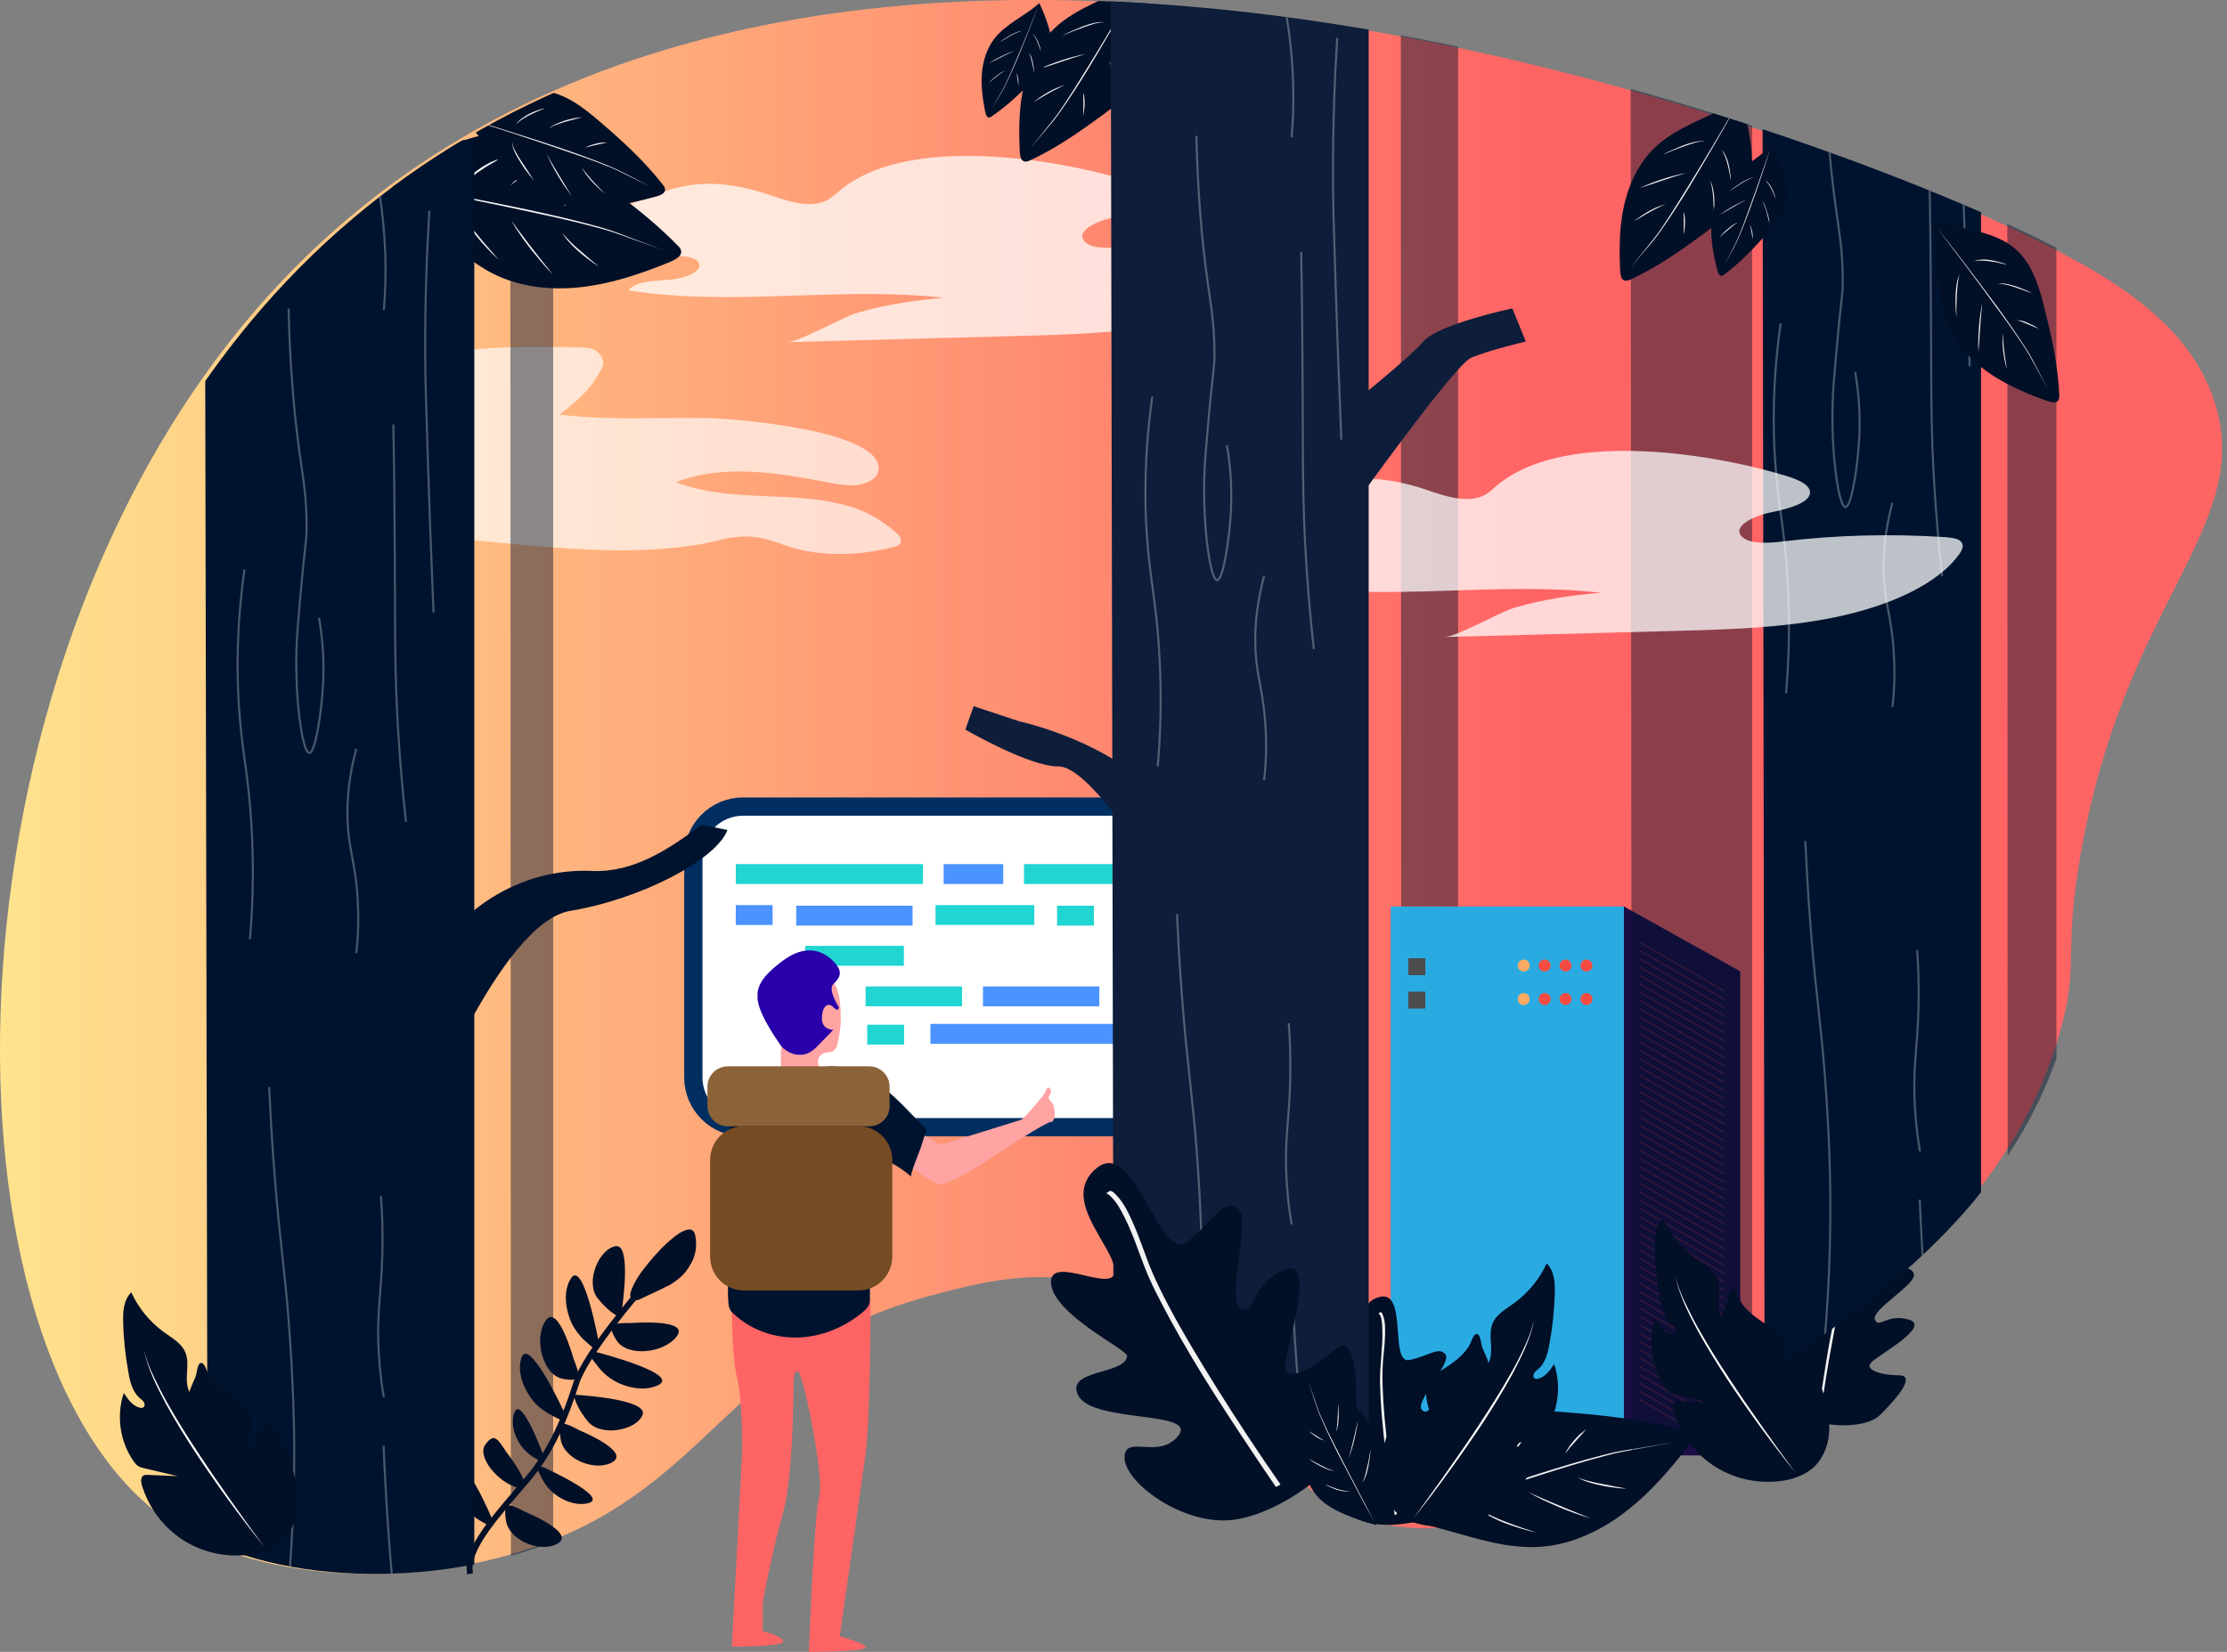 <?xml version="1.0" encoding="utf-8"?>
<!-- Generator: Adobe Illustrator 21.0.2, SVG Export Plug-In . SVG Version: 6.00 Build 0)  -->
<svg version="1.1" id="Layer_1" xmlns="http://www.w3.org/2000/svg" xmlns:xlink="http://www.w3.org/1999/xlink" x="0px" y="0px"
	 viewBox="0 0 1075.7 798.1" style="enable-background:new 0 0 1075.7 798.1;" xml:space="preserve">
<rect x="0" y="0" width="1075.7" height="798.1" fill="#808080" stroke="none"/>
<style type="text/css">
	.st0{fill:#010F27;}
	.st1{fill:#F2F2F2;}
	.st2{fill:url(#SVGID_1_);}
	.st3{fill:#FFFFFF;stroke:#002E61;stroke-width:8.825;stroke-miterlimit:10;}
	.st4{fill:#20D5D2;}
	.st5{opacity:0.75;fill:#0F6FFF;enable-background:new    ;}
	.st6{fill:#1B0D44;}
	.st7{fill:#29ABE2;}
	.st8{fill:#4D4D4D;}
	.st9{fill:#F54C43;}
	.st10{fill:#FFAA64;}
	.st11{opacity:0.27;}
	.st12{fill:none;stroke:#F54C43;stroke-width:0.784;stroke-linecap:round;stroke-miterlimit:10;}
	.st13{fill:none;stroke:#010F27;stroke-width:2.829;stroke-miterlimit:10;}
	.st14{clip-path:url(#SVGID_3_);}
	.st15{fill:#00132E;}
	.st16{opacity:0.29;}
	.st17{fill:none;stroke:#FFFFFF;stroke-miterlimit:10;}
	.st18{opacity:0.66;}
	.st19{fill:#FFFFFF;}
	.st20{opacity:0.45;fill:#00132E;}
	.st21{opacity:0.74;fill:#FFFFFF;}
	.st22{fill:#0D1D3A;}
	.st23{clip-path:url(#SVGID_5_);}
	.st24{clip-path:url(#SVGID_7_);fill:#FF6464;}
	.st25{clip-path:url(#SVGID_9_);}
	.st26{clip-path:url(#SVGID_11_);fill:#FFA3A3;}
	.st27{clip-path:url(#SVGID_13_);}
	.st28{clip-path:url(#SVGID_15_);fill:#00132E;}
	.st29{clip-path:url(#SVGID_17_);}
	.st30{clip-path:url(#SVGID_19_);enable-background:new    ;}
	.st31{clip-path:url(#SVGID_21_);}
	.st32{clip-path:url(#SVGID_23_);}
	.st33{clip-path:url(#SVGID_25_);fill:#2900AA;}
	.st34{fill:#8C6239;}
	.st35{fill:#754C24;}
</style>
<g>
	<g>
		<path class="st0" d="M902.2,579.5c-14-0.9-11.5,19.8-16.2,25.3c-4.7,5.5-10.6-16.7-16-9.6c-5.5,7.1,3.4,28.9,2.1,30.2
			c-3.9,3.9-16-9.6-18.1-0.9c-2.1,8.7,22.5,26.3,13.5,27.8c-9,1.5-11.2-11.2-15.9-5.6c-4.7,5.5-0.5,27,12.2,35
			c12.7,8,36.6,9.7,44.5,1.8c7.9-7.9,17.3-18.9,9.1-19c-8.2,0-17.4-2.5-13.4-6.4c3.5-3.5,28.9-17.3,18.1-20.5
			c-10.8-3.2-14.6,4.7-16.5-0.1c-1.8-4.8,20.7-17.3,18.8-22.1c-1.8-4.8-7.5-1.6-17.4-2.5S916.3,580.4,902.2,579.5z"/>
		<g>
			<path class="st1" d="M879.6,682.1c1.5-11.3,3.3-22.5,5.4-33.7c1.6-8.8,3.4-17.5,5.6-26.1c0.9-3.5,1.9-7.1,3.1-10.5
				c1.6-4.4,3.6-8.6,5.1-13c1.1-3.1,2.3-6.6,2.2-10c0-0.6,0-1.8-0.5-2.2c-0.2-0.1-1.2,0.9-1.3,0.7c1.8,1.5-0.2,7.2-0.6,8.8
				c-2.3,8.3-6.3,16-8.6,24.3c-4.5,16.2-7.3,33-9.8,49.6c-0.7,4.3-1.3,8.5-1.9,12.8C878.4,682.5,879.6,682.4,879.6,682.1
				L879.6,682.1z"/>
		</g>
	</g>
	<linearGradient id="SVGID_1_" gradientUnits="userSpaceOnUse" x1="0" y1="380.246" x2="1073.322" y2="380.246">
		<stop  offset="0" style="stop-color:#FFE38D"/>
		<stop  offset="0.689" style="stop-color:#FF6464"/>
	</linearGradient>
	<path class="st2" d="M118.5,155.7C365.8-142.1,894.3,70,989,118.7c27.8,14.3,71.1,37.4,82,80c14.8,57.8-44.9,93.2-66,214
		c-8.5,48.4-0.5,52.4-10,86c-22.5,80-86.9,125.4-130,156c-62.1,44.1-148.5,105.4-214,76c-52.9-23.7-48.2-86.7-112-108
		c-35-11.7-66.8-2.9-92,4c-87.7,24.2-101.5,82.2-172,114c-60.6,27.4-142,25.9-188-2C-32.3,666.3-35.5,341.2,118.5,155.7z"/>
	<g>
		<g>
			<path class="st3" d="M570.8,544.6H358.9c-13.3,0-24-10.8-24-24V413.7c0-13.3,10.8-24,24-24h211.9c13.3,0,24,10.8,24,24v106.8
				C594.8,533.8,584.1,544.6,570.8,544.6z"/>
		</g>
		<rect x="355.4" y="417.5" class="st4" width="90.4" height="9.6"/>
		<rect x="449.4" y="494.7" class="st5" width="90.4" height="9.6"/>
		<rect x="455.8" y="417.5" class="st5" width="28.8" height="9.6"/>
		<rect x="494.6" y="417.5" class="st4" width="47.7" height="9.6"/>
		<rect x="510.6" y="437.6" class="st4" width="17.8" height="9.6"/>
		<rect x="418.9" y="495.1" class="st4" width="17.8" height="9.6"/>
		<rect x="355.4" y="437.3" class="st5" width="17.8" height="9.6"/>
		<rect x="418.1" y="476.6" class="st4" width="46.6" height="9.6"/>
		<rect x="388.9" y="457" class="st4" width="47.7" height="9.6"/>
		<rect x="451.9" y="437.3" class="st4" width="47.7" height="9.6"/>
		<rect x="384.6" y="437.6" class="st5" width="56.2" height="9.6"/>
		<rect x="474.8" y="476.6" class="st5" width="56.2" height="9.6"/>
	</g>
	<g>
		<g>
			<polygon class="st6" points="784.3,703.2 840.6,703.2 840.6,514.4 840.6,469.3 784.3,437.9 			"/>
			
				<rect x="671.7" y="437.9" transform="matrix(-1 -4.485846e-11 4.485846e-11 -1 1456.058 1141.107)" class="st7" width="112.6" height="265.2"/>
		</g>
		<g>
			
				<rect x="680.3" y="462.9" transform="matrix(-1 -4.529411e-11 4.529411e-11 -1 1368.778 934.059)" class="st8" width="8.2" height="8.2"/>
			<circle class="st9" cx="766.3" cy="466.5" r="2.9"/>
			<circle class="st9" cx="756.2" cy="466.5" r="2.9"/>
			<circle class="st9" cx="746.1" cy="466.5" r="2.9"/>
			<circle class="st10" cx="736" cy="466.5" r="2.9"/>
		</g>
		<g>
			
				<rect x="680.3" y="479.1" transform="matrix(-1 -4.485002e-11 4.485002e-11 -1 1368.778 966.394)" class="st8" width="8.2" height="8.2"/>
			<circle class="st9" cx="766.3" cy="482.7" r="2.9"/>
			<circle class="st9" cx="756.2" cy="482.7" r="2.9"/>
			<circle class="st9" cx="746.1" cy="482.7" r="2.9"/>
			<circle class="st10" cx="736" cy="482.7" r="2.9"/>
		</g>
		<g class="st11">
			<line class="st12" x1="792.3" y1="455.4" x2="832.7" y2="478.7"/>
			<line class="st12" x1="792.3" y1="459.4" x2="832.7" y2="482.7"/>
			<line class="st12" x1="792.3" y1="463.4" x2="832.7" y2="486.7"/>
			<line class="st12" x1="792.3" y1="467.4" x2="832.7" y2="490.7"/>
			<line class="st12" x1="792.3" y1="471.5" x2="832.7" y2="494.8"/>
			<line class="st12" x1="792.3" y1="475.5" x2="832.7" y2="498.8"/>
			<line class="st12" x1="792.3" y1="479.5" x2="832.7" y2="502.8"/>
			<line class="st12" x1="792.3" y1="483.5" x2="832.7" y2="506.8"/>
			<line class="st12" x1="792.3" y1="487.5" x2="832.7" y2="510.8"/>
			<line class="st12" x1="792.3" y1="491.6" x2="832.7" y2="514.9"/>
			<line class="st12" x1="792.3" y1="495.6" x2="832.7" y2="518.9"/>
			<line class="st12" x1="792.3" y1="499.6" x2="832.7" y2="522.9"/>
			<line class="st12" x1="792.3" y1="503.6" x2="832.7" y2="526.9"/>
			<line class="st12" x1="792.3" y1="507.6" x2="832.7" y2="530.9"/>
			<line class="st12" x1="792.3" y1="511.6" x2="832.7" y2="535"/>
			<line class="st12" x1="792.3" y1="515.7" x2="832.7" y2="539"/>
			<line class="st12" x1="792.3" y1="519.7" x2="832.7" y2="543"/>
			<line class="st12" x1="792.3" y1="523.7" x2="832.7" y2="547"/>
			<line class="st12" x1="792.3" y1="527.7" x2="832.7" y2="551"/>
			<line class="st12" x1="792.3" y1="531.7" x2="832.7" y2="555"/>
			<line class="st12" x1="792.3" y1="535.8" x2="832.7" y2="559.1"/>
			<line class="st12" x1="792.3" y1="539.8" x2="832.7" y2="563.1"/>
			<line class="st12" x1="792.3" y1="543.8" x2="832.7" y2="567.1"/>
			<line class="st12" x1="792.3" y1="547.8" x2="832.7" y2="571.1"/>
			<line class="st12" x1="792.3" y1="551.8" x2="832.7" y2="575.1"/>
			<line class="st12" x1="792.3" y1="555.9" x2="832.7" y2="579.2"/>
			<line class="st12" x1="792.3" y1="559.9" x2="832.7" y2="583.2"/>
			<line class="st12" x1="792.3" y1="563.9" x2="832.7" y2="587.2"/>
			<line class="st12" x1="792.3" y1="567.9" x2="832.7" y2="591.2"/>
			<line class="st12" x1="792.3" y1="571.9" x2="832.7" y2="595.2"/>
			<line class="st12" x1="792.3" y1="576" x2="832.7" y2="599.3"/>
			<line class="st12" x1="792.3" y1="580" x2="832.7" y2="603.3"/>
			<line class="st12" x1="792.3" y1="584" x2="832.7" y2="607.3"/>
			<line class="st12" x1="792.3" y1="588" x2="832.7" y2="611.3"/>
			<line class="st12" x1="792.3" y1="592" x2="832.7" y2="615.3"/>
			<line class="st12" x1="792.3" y1="596.1" x2="832.7" y2="619.4"/>
			<line class="st12" x1="792.3" y1="600.1" x2="832.7" y2="623.4"/>
			<line class="st12" x1="792.3" y1="604.1" x2="832.7" y2="627.4"/>
			<line class="st12" x1="792.3" y1="608.1" x2="832.7" y2="631.4"/>
			<line class="st12" x1="792.3" y1="612.1" x2="832.7" y2="635.4"/>
			<line class="st12" x1="792.3" y1="616.1" x2="832.7" y2="639.5"/>
			<line class="st12" x1="792.3" y1="620.2" x2="832.7" y2="643.5"/>
			<line class="st12" x1="792.3" y1="624.2" x2="832.7" y2="647.5"/>
			<line class="st12" x1="792.3" y1="628.2" x2="832.7" y2="651.5"/>
			<line class="st12" x1="792.3" y1="632.2" x2="832.7" y2="655.5"/>
			<line class="st12" x1="792.3" y1="636.2" x2="832.7" y2="659.5"/>
			<line class="st12" x1="792.3" y1="640.3" x2="832.7" y2="663.6"/>
			<line class="st12" x1="792.3" y1="644.3" x2="832.7" y2="667.6"/>
			<line class="st12" x1="792.3" y1="648.3" x2="832.7" y2="671.6"/>
			<line class="st12" x1="792.3" y1="652.3" x2="832.7" y2="675.6"/>
			<line class="st12" x1="792.3" y1="656.3" x2="832.7" y2="679.6"/>
			<line class="st12" x1="792.3" y1="660.4" x2="832.7" y2="683.7"/>
			<line class="st12" x1="792.3" y1="664.4" x2="832.7" y2="687.7"/>
			<line class="st12" x1="792.3" y1="668.4" x2="832.7" y2="691.7"/>
			<line class="st12" x1="792.3" y1="672.4" x2="832.7" y2="695.7"/>
			<line class="st12" x1="792.3" y1="676.4" x2="832.7" y2="699.7"/>
		</g>
	</g>
	<g>
		<path class="st0" d="M298.9,636.2c0.5,0.2,1-0.1,1.1-0.6c0.9-5.7,4.9-34.5-2.5-33.5c-8.2,1.1-15,17.5-8.8,25.2
			C293.3,633,297.2,635.4,298.9,636.2z"/>
		<path class="st0" d="M277.4,674.9c-0.1-0.5,0.3-1,0.8-1c5.8,0.4,34.7,2.6,32.2,9.6c-2.9,7.7-20.3,10.9-26.5,3.2
			C279.3,681,277.8,676.8,277.4,674.9z"/>
		<path class="st0" d="M305.6,639.2c0,0,27.4-2.1,21.4,6.3s-24.3,10.4-29.4,1.8C292.5,638.8,296.5,639.3,305.6,639.2z"/>
		<path class="st0" d="M280.2,691.2c0,0,23.8,9.8,16,15c-7.8,5.2-23.9-0.8-25.4-10.9C269.3,685.2,272.5,687.3,280.2,691.2z"/>
		<path class="st0" d="M253.8,730.5c0,0,23.8,9.8,16,15c-7.8,5.2-23.9-0.8-25.4-10.9C242.9,724.6,246.1,726.7,253.8,730.5z"/>
		<path class="st0" d="M276.9,656c0,0-7.4-26.5-13.3-18c-5.9,8.4-1.6,26.4,8.3,28.2S280,664.5,276.9,656z"/>
		<path class="st0" d="M244.7,701.7c0,0,15,19.3,5.6,17.1c-9.5-2.2-20.1-14.9-15.9-20.8C238.7,692.1,240.3,695.1,244.7,701.7z"/>
		<path class="st0" d="M322.7,621.3c3.8-2.2,7.4-4.9,9.8-8.7c1-1.6,1.9-3.1,2.6-4.9c0.6-1.8,1-3.6,1.1-5.4c0.1-1.8,0-3.7-0.4-5.4
			c-0.2-1-0.6-2-1.4-2.5c-0.9-0.6-2.2-0.4-3.3,0c-2,0.7-3.7,1.9-5.4,3.2c-4.6,3.6-8.6,7.9-12.3,12.4c-3.3,4-6.5,8.3-8.4,13.2
			c-0.6,1.5-1,3.3,0.2,4.4c0.6,0.6,1.6,0.8,2.5,0.6c0.9-0.2,1.7-0.6,2.5-1c4-2,8.3-3.7,12.2-5.9
			C322.5,621.4,322.6,621.3,322.7,621.3z"/>
		<path class="st0" d="M289.2,648.5c0,0-7.5-41.5-13.7-30.4c-3.2,5.6-2.5,12.5-0.5,18.4c1.1,3.3,2.9,6.3,5.2,8.9
			c1.1,1.3,2.4,2.5,3.7,3.6c1,0.8,3,3,4.4,2.8C289.7,651.6,289.3,649.5,289.2,648.5z"/>
		<path class="st0" d="M237.9,734.4c0,0-13.7-33-16.9-22.7c-1.6,5.2,0.2,10.8,2.9,15.3c1.5,2.5,3.6,4.7,6,6.4
			c1.2,0.9,2.4,1.6,3.7,2.3c1,0.5,3.1,2,4.2,1.5C238.9,736.8,238.2,735.2,237.9,734.4z"/>
		<path class="st0" d="M262.7,703.7c0,0-11-30.3-14.3-21.1c-1.6,4.6-0.3,9.8,2,13.9c1.3,2.3,3,4.4,5.1,6c1,0.8,2.1,1.6,3.3,2.2
			c0.8,0.5,2.7,1.9,3.7,1.5C263.5,706,262.9,704.5,262.7,703.7z"/>
		<path class="st0" d="M272.6,682.5c0,0-17.6-38.3-20.9-26c-1.7,6.2,0.7,12.8,4.1,18c1.9,2.9,4.4,5.4,7.3,7.3c1.4,1,2.9,1.8,4.5,2.6
			c1.2,0.6,3.7,2.2,5,1.6C273.9,685.4,273,683.5,272.6,682.5z"/>
		<path class="st0" d="M288.5,653.4c0,0,40.9,10.5,29.3,15.9c-5.8,2.7-12.7,1.6-18.4-0.8c-3.2-1.4-6.1-3.4-8.5-5.9
			c-1.2-1.2-2.3-2.6-3.3-4c-0.8-1-2.8-3.2-2.5-4.6C285.4,652.6,287.5,653.2,288.5,653.4z"/>
		<path class="st0" d="M262.7,709c0,0,31.8,14.4,21.6,17.2c-5.1,1.4-10.6-0.5-14.9-3.3c-2.4-1.6-4.5-3.6-6.1-6
			c-0.8-1.2-1.5-2.4-2.1-3.7c-0.5-1-1.8-3-1.3-4.1C260.4,708,261.9,708.7,262.7,709z"/>
		<path class="st13" d="M309.3,623.5c0,0-26.4,30.3-31,44.9c-5.2,16.4-11.9,32.5-23.1,45.8c-13.9,16.6-30.8,33.9-28.1,46.2"/>
	</g>
	<g>
		<path class="st0" d="M816.8,693.7c0.9,2.4-2,5.9-4.1,8.5c-8.9,11.2-18.6,21.9-30.2,30.2c-11.6,8.3-25.2,14.3-39.5,15
			c-22.4,1.2-43.5-10-65.7-12.7c3.8-8.9,8.4-17.4,13.6-25.5c5.3-8.2,11.4-16.2,19.8-21.1c12.9-7.6,28.8-7,43.8-5.9
			c19.9,1.5,39.8,3.6,59,9.1C815.4,691.9,816.4,692.7,816.8,693.7z"/>
		<path class="st1" d="M680,733.8l15.7-5.7l15.7-5.5c10.5-3.6,21.1-7.1,31.7-10.5c10.6-3.3,21.2-6.6,32-9.3
			c5.4-1.4,10.9-2.3,16.4-3.2l16.5-2.6l-16.4,3c-5.5,0.9-10.9,1.9-16.3,3.4c-10.7,2.8-21.4,6.1-32,9.5c-10.6,3.3-21.2,6.8-31.7,10.3
			L680,733.8z"/>
		<path class="st1" d="M766.3,690.4c-0.8,1-1.7,2-2.6,3l-2.6,2.9c-0.9,1-1.7,1.9-2.6,2.9c-0.8,1-1.6,2-2.4,3.1
			c0.5-1.2,1.2-2.4,1.9-3.4c0.7-1.1,1.6-2.1,2.4-3.1c0.9-1,1.8-1.9,2.7-2.8C764.3,692.1,765.3,691.2,766.3,690.4z"/>
		<path class="st1" d="M785.5,719.2c-2,0-4.1-0.2-6.1-0.5c-2-0.2-4-0.6-6-1c-2-0.4-4-0.9-5.9-1.5c-1.9-0.6-3.9-1.4-5.6-2.5
			c0.5,0.2,0.9,0.4,1.4,0.6l1.4,0.5c1,0.3,1.9,0.6,2.9,0.8c2,0.5,3.9,1,5.9,1.3c2,0.4,4,0.8,6,1.2L785.5,719.2z"/>
		<path class="st1" d="M768.5,733.7c-2.7-0.8-5.3-1.7-7.9-2.6c-2.6-0.9-5.2-2-7.7-3c-2.5-1.1-5.1-2.2-7.6-3.4
			c-2.5-1.2-5-2.5-7.3-3.9c2.5,1.2,5,2.3,7.6,3.4c2.5,1.1,5.1,2.2,7.6,3.2c2.5,1.1,5.1,2.1,7.7,3.2
			C763.3,731.6,765.9,732.6,768.5,733.7z"/>
		<path class="st1" d="M742.7,686.8l-3.8,4.8c-1.3,1.6-2.5,3.2-3.7,4.8c-1.2,1.6-2.4,3.3-3.5,5l-0.8,1.3l-0.7,1.3
			c-0.2,0.5-0.4,0.9-0.6,1.4c-0.2,0.5-0.3,1-0.5,1.5c0.2-2.1,1.1-4,2.1-5.8c1-1.8,2.1-3.5,3.4-5.2c1.2-1.6,2.5-3.2,3.9-4.7
			C739.7,689.6,741.2,688.1,742.7,686.8z"/>
		<path class="st1" d="M741.9,740.4c-2.5-0.5-4.9-1.2-7.3-1.9c-2.4-0.7-4.8-1.6-7.2-2.4c-2.3-0.9-4.7-1.9-6.9-3.1
			c-1.1-0.6-2.2-1.2-3.3-2c-1-0.8-2-1.6-2.7-2.7c0.8,1,1.8,1.7,2.9,2.4c1.1,0.7,2.2,1.2,3.3,1.8c2.3,1.1,4.6,2,6.9,2.9
			c2.3,0.9,4.7,1.7,7.1,2.6L741.9,740.4z"/>
		<path class="st1" d="M718.9,696.8c-1,1.6-2,3.2-3,4.9c-0.9,1.6-1.9,3.3-2.7,5c-0.9,1.7-1.7,3.4-2.3,5.2c-0.2,0.4-0.3,0.9-0.5,1.3
			c-0.1,0.5-0.3,0.9-0.4,1.4c-0.1,0.5-0.2,0.9-0.3,1.4c-0.1,0.5-0.1,0.9-0.2,1.4c-0.2-1.9,0.2-3.9,0.8-5.7c0.5-1.9,1.3-3.6,2.2-5.3
			c0.9-1.7,1.8-3.4,2.9-5C716.5,699.7,717.7,698.2,718.9,696.8z"/>
	</g>
	<g>
		<path class="st0" d="M666.5,626.6c-13.7,3.3-5.2,22.3-8.1,28.9c-2.9,6.7-15-12.9-18.1-4.5c-3.1,8.4,11.6,26.7,10.8,28.2
			c-2.6,4.9-18.1-4.5-17.6,4.4s29.2,18.6,21.1,22.7s-13.9-7.4-16.8-0.8s7.4,25.9,21.9,29.9c14.5,4,37.9-1.4,43.1-11.2
			c5.2-9.8,11-23.2,3.1-20.8c-7.9,2.4-17.4,2.7-14.7-2.2c2.3-4.4,22.6-25,11.3-24.9c-11.3,0.1-12.6,8.7-15.8,4.7
			c-3.2-4,14.7-22.6,11.5-26.6c-3.2-4-7.6,0.6-17.4,2.7C671,659.2,680.1,623.3,666.5,626.6z"/>
		<g>
			<path class="st1" d="M674.8,731.4c-1.9-11.2-3.4-22.5-4.7-33.8c-1-8.8-1.9-17.7-2.2-26.6c-0.2-3.8-0.2-7.6,0-11.4
				c0.2-4.7,1-9.3,1.1-14c0.1-3.2,0.2-6.7-0.9-9.8c-0.2-0.5-0.5-1.6-1.1-1.9c-0.3-0.1-1,0.9-1.3,0.7c2.1,0.8,1.9,6.7,2,8.2
				c0.3,8.6-1.3,17-1.1,25.6c0.4,17,2.7,34,5.1,50.9c0.6,4.3,1.2,8.5,2,12.8C673.5,732,674.9,731.6,674.8,731.4L674.8,731.4z"/>
		</g>
	</g>
	<g>
		<defs>
			<path id="SVGID_2_" d="M120.8,155.7c247.3-297.8,775.9-85.8,870.5-37c27.8,14.3,71.1,37.4,82,80c14.8,57.8-44.9,93.2-66,214
				c-8.5,48.4-0.5,52.4-10,86c-22.5,80-86.9,125.4-130,156c-62.1,44.1-148.5,105.4-214,76c-52.9-23.7-48.2-86.7-112-108
				c-35-11.7-66.8-2.9-92,4c-87.7,24.2-101.5,82.2-172,114c-60.6,27.4-142,25.9-188-2C-29.9,666.3-33.2,341.2,120.8,155.7z"/>
		</defs>
		<clipPath id="SVGID_3_">
			<use xlink:href="#SVGID_2_"  style="overflow:visible;"/>
		</clipPath>
		<g class="st14">
			<g>
				<polygon class="st15" points="956.9,675 956.9,-44.7 851.2,-44.7 852.4,700 956.9,700 				"/>
				<g class="st16">
					<path class="st17" d="M880.1,660.9c3.4-33.2,4.1-61.2,4-82c0-6-0.3-29.4-2.7-60c-2.1-26.8-4.2-37.7-6.7-69.3
						c-1.5-18.4-2.2-33.5-2.7-43.3"/>
					<path class="st17" d="M949.4-17.1c-1.1,17.7-2.2,41.8-2,70.7c0,7.8,0.2,16.7,1.3,50.7c0.6,19,1.5,43.7,2.7,72.7"/>
					<path class="st17" d="M938.1,278.3c-1.6-14.5-3.7-36.2-4.7-62.7c-0.7-19.2-0.5-30.8-0.7-64c-0.1-15.8-0.2-38.2-0.7-65.3"/>
					<path class="st17" d="M927.4,30.9c0.7-8,1-17,0.7-26.7c-0.4-12.2-1.7-23.1-3.3-32.7"/>
					<path class="st17" d="M881.4,30.3c0.2,8.7,0.6,22.4,2,39.3c3,37.7,6.8,43.6,6.7,67.3c0,5.5-1.1,10.6-2.8,29.9
						c-1.1,12.8-1.7,19.2-1.9,23.5c-1.4,25.8,2.5,54.6,6,54.7c2.9,0.1,6-19.8,6.7-34c0.6-13-0.7-23.8-2-31.3"/>
					<path class="st17" d="M914.1,242.9c-5.2,19.4-4.8,34.3-3.3,44.7c1.2,8.2,3.3,15.5,4,28.7c0.6,10.6,0,19.4-0.7,25.3"/>
					<path class="st17" d="M934.7,675.6c-3-26-5.3-52.9-6.7-80.7c-0.3-5.1-0.5-10.3-0.7-15.3"/>
					<path class="st17" d="M927.4,556.3c-1.8-10.5-2.5-19.8-2.7-27.3c-0.4-16.1,1.6-23.9,2-42.7c0.2-10.6-0.1-19.9-0.7-27.3"/>
					<path class="st17" d="M862.7,334.9c1.1-12.4,2.2-31.9,0.7-56c-1.5-24.4-4.6-34.9-6-56.7c-1-15.2-1.3-37.8,2.7-66"/>
				</g>
			</g>
			<g>
				<g>
					<g class="st18">
						<path class="st19" d="M194.1,258.5c0.6,0,1.4,0,1.9,0.1c46.6,2.1,94.8,12,140.9,4.6c10.3-1.7,15.9-4.4,25.3-3.9
							c9.7,0.5,15.7,4.5,25.2,6.5c14.6,3.1,29.9,2.2,44.6-1.6c1.1-0.3,2.4-0.7,2.9-1.8c0.8-1.7-0.3-3.5-1.6-4.6
							c-6.1-5.8-14.9-10.7-22.5-13c-28.2-8.4-56.8-1.4-84.3-11.8c23.3-9.1,49.5-4.4,73.1,0c5.3,1,10.1,1.9,14.7,1.3
							c4.6-0.7,9.8-3,10.1-7.5c1.2-18.9-68.9-24.5-82.3-24.8c-25.8-0.5-47.2,1.3-72-1.7c7.7-5.6,14.6-11.5,19.1-19.7
							c1.3-2.4,2.8-4.2,1.9-6.8c-1.9-5.4-5.9-5.9-12.4-6c-20.9-0.3-40.9-0.6-63,2.5c-22.1,3.2-46.9,11.3-69.7,14.5
							c-10.4,3.2-22.6,6.2-28.7,15.6c-4.1,6.3-4.7,12.3-2.8,19.4c4.3,16,14.9,26.4,30.7,32.3C160.6,257.7,177.8,257.8,194.1,258.5z"
							/>
					</g>
					<g>
						<polygon class="st20" points="704.3,413 704.3,-306.8 676.5,-306.8 676.8,437.9 704.3,437.9 						"/>
						<polygon class="st20" points="846.3,719.8 846.3,0 787.6,0 788.3,744.7 846.3,744.7 						"/>
						<polygon class="st20" points="267.2,772.8 267.2,53.1 246.5,53.1 246.8,797.8 267.2,797.8 						"/>
						<polygon class="st20" points="993.3,643.2 993.3,-76.6 969.5,-76.6 969.8,668.2 993.3,668.2 						"/>
					</g>
					<path class="st21" d="M455.9,143.9c-50.2-5.7-102.2,4.4-152.3-3.6c2.9-4.4,12.6-4.6,20.3-5.2c7.7-0.6,16.9-4.7,13.1-8.8
						c-2.4-2.6-8.3-2.8-13.1-2.7c-15.2,0.3-30.4,0.5-45.5,0.8c-4.5,0.1-9.4,0.1-13.3-1.3s-6.2-4.8-3.5-7c0.8-0.7,2-1.1,3.1-1.6
						c14.4-5.7,28.7-11.5,43.1-17.2c8.8-3.5,18-7.1,28.4-8.2c12.3-1.2,24.7,1.4,35.6,5.1c8.1,2.8,18,6.2,26,3.3
						c3.4-1.2,5.4-3.4,7.7-5.3c30.8-26.3,99.5-16.9,139.5-4.9c5.3,1.6,11.1,3.9,11.8,7.4c1.1,5.5-9.9,8.5-18.6,10.3
						s-18.8,6.7-14.4,11.6c3.5,3.9,12.8,3.4,19.9,2.5c25.6-3.1,52.1-3.8,78.1-2.1c2.9,0.2,6.2,0.5,7.8,2c1.9,1.7,0.9,4-0.4,5.9
						c-10.5,15.1-34.5,25.5-60.1,30.8c-25.6,5.3-53,6-80,6.7c-36.3,1-72.6,1.9-108.9,2.9c5.9,0,26.6-12.1,34-14.2
						C427.4,147.3,441.5,145,455.9,143.9z"/>
					<path class="st21" d="M773.3,286.4c-50.2-5.7-102.2,4.4-152.3-3.6c2.9-4.4,12.6-4.6,20.3-5.2s16.9-4.7,13.1-8.8
						c-2.4-2.6-8.3-2.8-13.1-2.7c-15.2,0.3-30.4,0.5-45.5,0.8c-4.5,0.1-9.4,0.1-13.3-1.3c-3.9-1.4-6.2-4.8-3.5-7
						c0.8-0.7,2-1.1,3.1-1.6c14.4-5.7,28.7-11.5,43.1-17.2c8.8-3.5,18-7.1,28.4-8.2c12.3-1.2,24.7,1.4,35.6,5.1
						c8.1,2.8,18,6.2,26,3.3c3.4-1.2,5.4-3.4,7.7-5.3c30.8-26.3,99.5-16.9,139.5-4.9c5.3,1.6,11.1,3.9,11.8,7.4
						c1.1,5.5-9.9,8.5-18.6,10.3c-8.7,1.8-18.8,6.7-14.4,11.6c3.5,3.9,12.8,3.4,19.9,2.5c25.6-3.1,52.1-3.8,78.1-2.1
						c2.9,0.2,6.2,0.5,7.8,2c1.9,1.7,0.9,4-0.4,5.9c-10.5,15.1-34.5,25.5-60.1,30.8c-25.6,5.3-53,6-80,6.7
						c-36.3,1-72.6,1.9-108.9,2.9c5.9,0,26.6-12.1,34-14.2C744.9,289.7,759,287.5,773.3,286.4z"/>
					<g>
						<g>
							<path class="st0" d="M329,122.1c-0.4,2.6-4.6,4.1-7.7,5.4c-13.3,5.3-27,9.8-41.2,11.3c-14.2,1.5-29-0.1-41.8-6.5
								c-20-10-32.8-30.2-50.8-43.6c7.7-5.8,15.9-11,24.4-15.4c8.6-4.5,18-8.4,27.7-8.5c15-0.2,28.5,8.2,40.9,16.5
								c16.5,11.2,32.8,22.9,46.7,37.2C328.7,119.8,329.2,121,329,122.1z"/>
							<path class="st1" d="M190.4,89.1l16.4,2.8l16.4,3c10.9,2.1,21.8,4.3,32.7,6.6c10.9,2.4,21.7,4.8,32.4,7.8
								c5.4,1.4,10.6,3.4,15.8,5.4l15.6,5.9l-15.7-5.6c-5.2-1.9-10.4-3.8-15.8-5.1c-10.7-2.9-21.6-5.3-32.5-7.6
								c-10.9-2.4-21.8-4.6-32.7-6.8L190.4,89.1z"/>
							<path class="st1" d="M286.8,94.2c-1.2,0.5-2.5,0.9-3.7,1.3l-3.7,1.3c-1.2,0.4-2.5,0.8-3.7,1.3c-1.2,0.4-2.4,0.9-3.6,1.5
								c1-0.8,2.2-1.5,3.4-2c1.2-0.6,2.4-1,3.7-1.5c1.2-0.4,2.5-0.8,3.8-1.1C284.2,94.6,285.5,94.4,286.8,94.2z"/>
							<path class="st1" d="M289.2,128.7c-1.7-1-3.4-2.2-5-3.4c-1.6-1.2-3.2-2.5-4.7-3.8c-1.5-1.3-3-2.7-4.4-4.3
								c-1.4-1.5-2.7-3.1-3.6-4.9c0.3,0.4,0.6,0.8,0.9,1.2l1,1.1c0.7,0.7,1.4,1.5,2.1,2.2c1.4,1.4,2.9,2.8,4.5,4.1
								c1.5,1.3,3.1,2.6,4.6,4L289.2,128.7z"/>
							<path class="st1" d="M267.2,132.9c-1.9-2-3.8-4.1-5.6-6.2c-1.8-2.1-3.5-4.3-5.3-6.4c-1.7-2.2-3.3-4.4-4.9-6.7
								c-1.6-2.3-3.1-4.6-4.4-7.1c1.6,2.3,3.2,4.5,4.9,6.7c1.7,2.2,3.3,4.4,5,6.6c1.7,2.2,3.4,4.4,5.1,6.5
								C263.8,128.5,265.5,130.7,267.2,132.9z"/>
							<path class="st1" d="M268.1,79.3l-5.7,2.2c-1.9,0.8-3.8,1.5-5.6,2.3c-1.9,0.8-3.7,1.7-5.5,2.6l-1.3,0.7l-1.3,0.8
								c-0.4,0.3-0.8,0.6-1.2,0.9c-0.4,0.3-0.7,0.7-1.1,1c1.2-1.7,2.9-2.9,4.7-4c1.8-1.1,3.6-2,5.5-2.8c1.9-0.8,3.8-1.5,5.7-2.2
								C264.1,80.3,266.1,79.7,268.1,79.3z"/>
							<path class="st1" d="M240.9,125.5c-1.9-1.7-3.7-3.5-5.4-5.3c-1.7-1.8-3.4-3.7-5-5.7c-1.6-2-3.1-4-4.5-6.1
								c-0.7-1.1-1.3-2.2-1.8-3.3c-0.5-1.2-1-2.4-1-3.7c0.2,1.3,0.7,2.4,1.3,3.5c0.6,1.1,1.3,2.1,2,3.2c1.4,2,3,4,4.6,5.9
								c1.6,2,3.2,3.9,4.9,5.8L240.9,125.5z"/>
							<path class="st1" d="M242.5,76.2c-1.7,0.9-3.4,1.8-5,2.8c-1.6,1-3.3,1.9-4.8,3c-1.6,1-3.1,2.1-4.6,3.4
								c-0.4,0.3-0.7,0.6-1.1,0.9c-0.3,0.3-0.7,0.6-1,1c-0.3,0.3-0.7,0.7-1,1c-0.3,0.4-0.6,0.8-0.9,1.1c0.8-1.7,2.1-3.2,3.5-4.6
								c1.4-1.4,2.9-2.5,4.5-3.6c1.6-1.1,3.3-2,5-2.9C238.9,77.6,240.7,76.8,242.5,76.2z"/>
						</g>
						<g>
							<path class="st0" d="M321.2,92.2c-0.5,1.8-3.6,2.6-6,3.2c-9.9,2.7-20.1,4.8-30.3,4.7c-10.3-0.1-20.7-2.5-29.3-8.1
								c-13.5-8.8-20.9-24.3-32.6-35.3c6-3.5,12.3-6.5,18.7-9c6.5-2.5,13.5-4.5,20.5-3.8C272.9,44.9,281.9,52,290,59
								c10.9,9.3,21.5,19.1,30.3,30.4C321.2,90.6,321.4,91.5,321.2,92.2z"/>
							<path class="st1" d="M225,57.1l11.5,3.4l11.4,3.6c7.6,2.4,15.2,4.8,22.8,7.4c7.6,2.6,15.1,5.3,22.5,8.3
								c3.7,1.5,7.3,3.3,10.8,5.1l10.6,5.5l-10.8-5.3c-3.6-1.8-7.1-3.6-10.9-5c-7.4-3-15-5.5-22.5-8.1c-7.6-2.6-15.1-5.1-22.7-7.6
								L225,57.1z"/>
							<path class="st1" d="M293.4,68.8c-0.9,0.2-1.8,0.4-2.7,0.6l-2.7,0.6c-1.8,0.4-3.6,0.8-5.4,1.4c0.8-0.5,1.7-0.9,2.6-1.2
								c0.9-0.3,1.8-0.5,2.7-0.8c0.9-0.2,1.9-0.4,2.8-0.5C291.5,68.9,292.4,68.8,293.4,68.8z"/>
							<path class="st1" d="M292.2,93.6c-1.2-0.9-2.2-1.9-3.3-2.9c-1.1-1-2.1-2.1-3.1-3.1c-1-1.1-1.9-2.2-2.8-3.4
								c-0.8-1.2-1.6-2.4-2.2-3.8c0.7,1.3,1.6,2.4,2.5,3.5c0.9,1.1,1.8,2.2,2.8,3.3c1,1.1,2,2.1,3,3.2L292.2,93.6z"/>
							<path class="st1" d="M276.2,94.8c-1.2-1.6-2.3-3.2-3.5-4.9c-1.1-1.7-2.2-3.3-3.2-5c-1-1.7-2-3.4-2.9-5.2
								c-0.9-1.8-1.8-3.6-2.6-5.4c1.9,3.5,3.9,6.9,6,10.3c1,1.7,2.1,3.4,3.1,5.1L276.2,94.8z"/>
							<path class="st1" d="M281.3,56.6c-2.8,0.8-5.7,1.5-8.5,2.3c-1.4,0.4-2.8,0.9-4.1,1.4c-1.4,0.5-2.7,1.1-3.8,2.1
								c1-1.1,2.3-1.9,3.7-2.5c1.3-0.6,2.7-1.1,4.1-1.6c1.4-0.4,2.8-0.8,4.3-1.1C278.3,57,279.8,56.7,281.3,56.6z"/>
							<path class="st1" d="M258,87.3c-1.2-1.4-2.3-2.8-3.4-4.2c-1.1-1.4-2.1-2.9-3.1-4.5c-0.9-1.5-1.9-3.1-2.7-4.7
								c-0.7-1.6-1.5-3.4-1.4-5.2c0.1,0.9,0.3,1.8,0.7,2.6c0.3,0.8,0.7,1.6,1.2,2.4c0.9,1.6,1.8,3.1,2.8,4.6c1,1.5,2,3,3,4.5
								L258,87.3z"/>
							<path class="st1" d="M263.3,52.3c-1.3,0.5-2.5,1-3.8,1.6c-1.3,0.5-2.5,1.1-3.7,1.7c-1.2,0.6-2.4,1.3-3.5,2
								c-1.1,0.8-2.2,1.6-3.1,2.6c0.7-1.2,1.8-2.1,2.9-3c1.1-0.8,2.3-1.5,3.5-2.2c1.2-0.6,2.5-1.2,3.8-1.6
								C260.6,53,261.9,52.5,263.3,52.3z"/>
						</g>
						<g>
							<path class="st0" d="M494.3,77.8c-1.7-0.9-1.7-4.1-1.8-6.5c-0.4-10.3-0.2-20.6,2.2-30.6s7-19.6,14.4-26.8
								c11.6-11.2,28.3-15,41.7-24c2.1,6.6,3.6,13.4,4.6,20.3c1,6.9,1.4,14.2-0.8,20.8c-3.4,10.2-12.4,17.4-21,23.8
								c-11.5,8.5-23.3,16.8-36.3,22.8C495.9,78.2,495,78.2,494.3,77.8z"/>
							<path class="st1" d="M549.8-8.3l-5.9,10.5l-6,10.4c-4,6.9-8.1,13.8-12.2,20.6c-4.2,6.8-8.5,13.6-13.1,20.1
								c-2.2,3.3-4.8,6.4-7.4,9.4l-7.7,9.1l7.5-9.3c2.5-3.1,5.1-6.2,7.3-9.5c4.5-6.6,8.7-13.4,12.9-20.2c4.2-6.8,8.3-13.6,12.4-20.5
								L549.8-8.3z"/>
							<path class="st1" d="M523.3,55.9c0-0.9,0-1.9,0-2.8l0-2.8c0-1.9,0-3.7-0.1-5.6c0.3,0.9,0.5,1.8,0.6,2.8
								c0.1,0.9,0.1,1.9,0.1,2.8c0,0.9-0.1,1.9-0.2,2.8C523.6,54,523.5,54.9,523.3,55.9z"/>
							<path class="st1" d="M499.3,49.3c1.1-0.9,2.3-1.8,3.5-2.6c1.2-0.8,2.5-1.6,3.7-2.3c1.3-0.7,2.6-1.4,3.9-1.9
								c1.4-0.6,2.7-1.1,4.2-1.3c-1.4,0.4-2.7,1-4,1.7c-1.3,0.6-2.6,1.3-3.8,2c-1.3,0.7-2.5,1.4-3.8,2.2L499.3,49.3z"/>
							<path class="st1" d="M501.8,33.4c1.8-0.8,3.7-1.6,5.5-2.3c1.9-0.7,3.7-1.4,5.6-2c1.9-0.6,3.8-1.2,5.7-1.7
								c1.9-0.5,3.9-1,5.8-1.3c-3.8,1.1-7.6,2.3-11.4,3.6c-1.9,0.6-3.8,1.3-5.6,1.9L501.8,33.4z"/>
							<path class="st1" d="M537.9,46.8c-0.1-2.9-0.2-5.9-0.4-8.8c-0.1-1.5-0.2-2.9-0.5-4.3c-0.2-1.4-0.5-2.9-1.2-4.2
								c0.9,1.2,1.3,2.7,1.6,4.1c0.3,1.4,0.5,2.9,0.6,4.4c0.1,1.5,0.1,2.9,0.1,4.4C538.1,43.8,538,45.3,537.9,46.8z"/>
							<path class="st1" d="M513,17.3c1.6-0.9,3.2-1.7,4.9-2.4c1.7-0.7,3.3-1.4,5-2.1c1.7-0.6,3.4-1.2,5.2-1.6
								c1.8-0.4,3.6-0.8,5.4-0.3c-0.9-0.1-1.8-0.1-2.7,0.1c-0.9,0.1-1.8,0.4-2.6,0.6c-1.7,0.5-3.4,1.1-5.1,1.7
								c-1.7,0.6-3.4,1.3-5.1,1.9L513,17.3z"/>
							<path class="st1" d="M546.1,30.1c-0.2-1.4-0.4-2.7-0.7-4.1c-0.3-1.3-0.5-2.7-0.9-4c-0.3-1.3-0.7-2.6-1.2-3.9
								c-0.5-1.3-1.1-2.5-1.9-3.6c1,1,1.7,2.2,2.3,3.5c0.6,1.3,1,2.6,1.3,3.9c0.3,1.3,0.6,2.7,0.7,4.1
								C546,27.4,546.1,28.8,546.1,30.1z"/>
						</g>
						<g>
							<path class="st0" d="M784.3,135.4c-1.7-0.9-1.7-4.1-1.8-6.5c-0.4-10.3-0.2-20.6,2.2-30.6s7-19.6,14.4-26.8
								c11.6-11.2,28.3-15,41.7-24c2.1,6.6,3.6,13.4,4.6,20.3c1,6.9,1.4,14.2-0.8,20.8c-3.4,10.2-12.4,17.4-21,23.8
								c-11.5,8.5-23.3,16.8-36.3,22.8C785.9,135.7,785,135.8,784.3,135.4z"/>
							<path class="st1" d="M839.8,49.3l-5.9,10.5l-6,10.4c-4,6.9-8.1,13.8-12.2,20.6c-4.2,6.8-8.5,13.6-13.1,20.1
								c-2.2,3.3-4.8,6.4-7.4,9.4l-7.7,9.1l7.5-9.3c2.5-3.1,5.1-6.2,7.3-9.5c4.5-6.6,8.7-13.4,12.9-20.2c4.2-6.8,8.3-13.6,12.4-20.5
								L839.8,49.3z"/>
							<path class="st1" d="M813.3,113.5c0-0.9,0-1.9,0-2.8l0-2.8c0-1.9,0-3.7-0.1-5.6c0.3,0.9,0.5,1.8,0.6,2.8
								c0.1,0.9,0.1,1.9,0.1,2.8c0,0.9-0.1,1.9-0.2,2.8C813.6,111.6,813.5,112.5,813.3,113.5z"/>
							<path class="st1" d="M789.3,106.9c1.1-0.9,2.3-1.8,3.5-2.6c1.2-0.8,2.5-1.6,3.7-2.3c1.3-0.7,2.6-1.4,3.9-1.9
								c1.4-0.6,2.7-1.1,4.2-1.3c-1.4,0.4-2.7,1-4,1.7c-1.3,0.6-2.6,1.3-3.8,2c-1.3,0.7-2.5,1.4-3.8,2.2L789.3,106.9z"/>
							<path class="st1" d="M791.8,90.9c1.8-0.8,3.7-1.6,5.5-2.3c1.9-0.7,3.7-1.4,5.6-2c1.9-0.6,3.8-1.2,5.7-1.7
								c1.9-0.5,3.9-1,5.8-1.3c-3.8,1.1-7.6,2.3-11.4,3.6c-1.9,0.6-3.8,1.3-5.6,1.9L791.8,90.9z"/>
							<path class="st1" d="M827.9,104.3c-0.1-2.9-0.2-5.9-0.4-8.8c-0.1-1.5-0.2-2.9-0.5-4.3c-0.2-1.4-0.5-2.9-1.2-4.2
								c0.9,1.2,1.3,2.7,1.6,4.1c0.3,1.4,0.5,2.9,0.6,4.4c0.1,1.5,0.1,2.9,0.1,4.4C828.1,101.4,828,102.9,827.9,104.3z"/>
							<path class="st1" d="M803,74.8c1.6-0.9,3.2-1.7,4.9-2.4c1.7-0.7,3.3-1.4,5-2.1c1.7-0.6,3.4-1.2,5.2-1.6
								c1.8-0.4,3.6-0.8,5.4-0.3c-0.9-0.1-1.8-0.1-2.7,0.1c-0.9,0.1-1.8,0.4-2.6,0.6c-1.7,0.5-3.4,1.1-5.1,1.7
								c-1.7,0.6-3.4,1.3-5.1,1.9L803,74.8z"/>
							<path class="st1" d="M836.1,87.7c-0.2-1.4-0.4-2.7-0.7-4.1c-0.3-1.3-0.5-2.7-0.9-4c-0.3-1.3-0.7-2.6-1.2-3.9
								c-0.5-1.3-1.1-2.5-1.9-3.6c1,1,1.7,2.2,2.3,3.5c0.6,1.3,1,2.6,1.3,3.9c0.3,1.3,0.6,2.7,0.7,4.1C836,85,836.1,86.4,836.1,87.7
								z"/>
						</g>
						<g>
							<path class="st0" d="M831.2,133.2c-1.2-0.3-1.6-2.4-2-3.9c-1.6-6.4-2.8-13-2.6-19.6c0.2-6.6,1.9-13.3,5.6-18.8
								c5.9-8.6,16-13.1,23.2-20.6c2.2,3.9,4,8,5.5,12.2c1.5,4.3,2.7,8.8,2.2,13.3c-0.8,6.9-5.6,12.6-10.2,17.7
								c-6.2,6.9-12.6,13.6-20,19.1C832.3,133.2,831.7,133.3,831.2,133.2z"/>
							<path class="st1" d="M855.2,71.6c-1.5,4.9-3.1,9.8-4.8,14.7c-1.7,4.9-3.3,9.8-5.1,14.6c-1.8,4.8-3.6,9.7-5.7,14.4
								c-1,2.4-2.2,4.7-3.5,6.9l-3.7,6.8l3.6-6.9c1.2-2.3,2.4-4.5,3.4-6.9c2-4.7,3.8-9.6,5.5-14.4c1.8-4.8,3.5-9.7,5.2-14.6
								L855.2,71.6z"/>
							<path class="st1" d="M846.7,115.6c-0.3-1.2-0.5-2.4-0.7-3.6c-0.2-1.2-0.5-2.4-0.8-3.5c0.6,1.1,0.9,2.3,1.2,3.5
								C846.6,113.1,846.7,114.4,846.7,115.6z"/>
							<path class="st1" d="M830.7,114.5c1.2-1.5,2.5-2.8,4-4c0.7-0.6,1.5-1.2,2.2-1.7c0.8-0.5,1.6-1,2.5-1.3
								c-0.8,0.5-1.6,1-2.3,1.6c-0.7,0.6-1.5,1.2-2.2,1.8C833.5,112,832.1,113.3,830.7,114.5z"/>
							<path class="st1" d="M830.2,104.1c2.1-1.5,4.3-2.9,6.5-4.2c1.1-0.6,2.2-1.3,3.4-1.8c1.1-0.6,2.3-1.1,3.5-1.6
								c-1.1,0.6-2.3,1.2-3.4,1.8c-1.1,0.6-2.2,1.2-3.3,1.9L830.2,104.1z"/>
							<path class="st1" d="M854.7,107.9c-0.5-1.8-0.9-3.7-1.4-5.5c-0.2-0.9-0.5-1.8-0.9-2.7c-0.3-0.9-0.7-1.8-1.3-2.5
								c0.7,0.6,1.2,1.5,1.5,2.4c0.4,0.9,0.7,1.8,0.9,2.7C854.2,104.2,854.6,106,854.7,107.9z"/>
							<path class="st1" d="M835.2,92.5c1.8-1.5,3.7-2.8,5.7-4.1c1-0.6,2-1.2,3.1-1.7c1.1-0.5,2.2-0.9,3.4-0.9
								c-0.6,0-1.1,0.2-1.7,0.4c-0.5,0.2-1.1,0.5-1.6,0.7c-1,0.5-2,1.1-3,1.7C839.1,89.9,837.2,91.2,835.2,92.5z"/>
							<path class="st1" d="M857.8,96.4c-0.3-0.8-0.6-1.7-1-2.5c-0.3-0.8-0.7-1.6-1.1-2.4c-0.4-0.8-0.8-1.6-1.3-2.3
								c-0.5-0.7-1-1.4-1.6-2c0.8,0.5,1.4,1.2,1.9,1.9c0.5,0.7,1,1.5,1.3,2.3C856.8,93,857.4,94.6,857.8,96.4z"/>
						</g>
						<g>
							<path class="st0" d="M993.8,193.9c-1.5,1.2-4.4,0-6.7-0.8c-9.6-3.5-19.1-7.7-27.5-13.7c-8.3-6-15.5-14-19.2-23.5
								c-5.9-15-3.1-31.9-6.3-47.7c6.9,0.6,13.8,1.7,20.5,3.4c6.8,1.7,13.6,4.1,18.9,8.7c8.1,7,11.4,18.1,14,28.5
								c3.5,13.9,6.6,28,7.2,42.3C994.7,192.6,994.4,193.4,993.8,193.9z"/>
							<path class="st1" d="M935.4,109.8l7.4,9.4l7.3,9.5c4.8,6.4,9.6,12.7,14.4,19.2c4.7,6.5,9.3,13,13.6,19.7
								c2.2,3.3,4.1,6.9,5.9,10.4l5.5,10.6l-5.7-10.5c-1.9-3.5-3.8-7-6-10.4c-4.4-6.7-9-13.2-13.8-19.6c-4.7-6.5-9.4-12.9-14.2-19.3
								L935.4,109.8z"/>
							<path class="st1" d="M984.6,158.8c-0.9-0.3-1.7-0.7-2.6-1.1l-2.6-1.1c-1.7-0.7-3.4-1.4-5.2-2c0.9,0.1,1.9,0.3,2.8,0.5
								c0.9,0.3,1.8,0.6,2.7,1c0.9,0.4,1.7,0.8,2.5,1.2C983,157.7,983.8,158.2,984.6,158.8z"/>
							<path class="st1" d="M969.4,178.4c-0.4-1.4-0.8-2.8-1.1-4.3c-0.3-1.4-0.5-2.9-0.7-4.3c-0.2-1.5-0.3-2.9-0.3-4.4
								c0-1.5,0.1-2.9,0.4-4.4c-0.1,1.5-0.1,2.9,0,4.3c0.1,1.4,0.2,2.9,0.4,4.3c0.1,1.4,0.4,2.9,0.6,4.3L969.4,178.4z"/>
							<path class="st1" d="M955.6,170.1c-0.1-2-0.1-4,0-6c0-2,0.2-4,0.3-6c0.2-2,0.3-4,0.6-5.9c0.3-2,0.6-3.9,1-5.9
								c-0.4,4-0.8,7.9-1,11.9c-0.2,2-0.3,4-0.4,5.9L955.6,170.1z"/>
							<path class="st1" d="M981.7,141.8c-2.8-1-5.5-2.1-8.3-3c-1.4-0.5-2.8-0.9-4.2-1.2c-1.4-0.3-2.9-0.6-4.3-0.5
								c1.4-0.3,3-0.2,4.4,0.1c1.5,0.3,2.9,0.7,4.3,1.1c1.4,0.5,2.8,1,4.1,1.6C979.1,140.4,980.4,141.1,981.7,141.8z"/>
							<path class="st1" d="M945,153.5c-0.2-1.8-0.3-3.6-0.4-5.4c-0.1-1.8,0-3.6,0-5.4c0.1-1.8,0.2-3.6,0.5-5.4
								c0.3-1.8,0.7-3.6,1.8-5.1c-0.5,0.8-0.8,1.6-0.9,2.5c-0.2,0.9-0.3,1.8-0.4,2.7c-0.2,1.8-0.3,3.6-0.4,5.4
								c-0.1,1.8-0.1,3.6-0.2,5.4L945,153.5z"/>
							<path class="st1" d="M969.5,127.9c-1.3-0.3-2.7-0.6-4-0.9c-1.3-0.3-2.7-0.6-4-0.7c-1.3-0.2-2.7-0.4-4.1-0.4
								c-1.4,0-2.7,0-4.1,0.3c1.3-0.5,2.7-0.7,4.1-0.8c1.4-0.1,2.8,0.1,4.1,0.3c1.4,0.2,2.7,0.5,4,0.9
								C966.9,126.9,968.2,127.3,969.5,127.9z"/>
						</g>
						<g>
							<path class="st0" d="M477.3,56.7c-1-0.4-1.3-2.2-1.6-3.6c-1.1-5.8-1.9-11.8-1.4-17.7s2.3-11.8,5.9-16.6
								c5.7-7.4,14.9-11,21.8-17.3c1.8,3.6,3.2,7.4,4.4,11.2c1.2,3.9,2,8,1.3,12c-1.1,6.1-5.6,11-10,15.4
								c-5.9,5.9-11.9,11.6-18.8,16.2C478.2,56.8,477.7,56.9,477.3,56.7z"/>
							<path class="st1" d="M501.6,2.7c-1.6,4.3-3.3,8.7-5,12.9c-1.7,4.3-3.4,8.6-5.2,12.9c-1.8,4.2-3.7,8.5-5.7,12.6
								c-1,2.1-2.2,4.1-3.4,6l-3.6,5.9l3.5-6c1.2-2,2.4-4,3.4-6.1c2-4.2,3.8-8.4,5.6-12.7c1.8-4.3,3.6-8.5,5.3-12.8L501.6,2.7z"/>
							<path class="st1" d="M492,41.7c-0.2-1.1-0.3-2.2-0.5-3.2c-0.1-1.1-0.3-2.1-0.5-3.2c0.5,1,0.7,2.1,0.9,3.2
								C491.9,39.5,492,40.6,492,41.7z"/>
							<path class="st1" d="M477.7,40c1.1-1.3,2.4-2.4,3.7-3.4c0.7-0.5,1.4-1,2.1-1.5c0.7-0.4,1.5-0.8,2.3-1.1
								c-0.8,0.4-1.5,0.8-2.2,1.3c-0.7,0.5-1.4,1-2,1.5C480.3,37.8,479,38.9,477.7,40z"/>
							<path class="st1" d="M477.7,30.6c1.9-1.3,4-2.4,6-3.4c2.1-1,4.2-2,6.3-2.7C485.9,26.4,481.8,28.6,477.7,30.6z"/>
							<path class="st1" d="M499.5,35.2c-0.3-1.7-0.6-3.3-1-5c-0.2-0.8-0.4-1.6-0.6-2.4c-0.3-0.8-0.5-1.6-1-2.3
								c0.6,0.6,1,1.4,1.3,2.2c0.3,0.8,0.5,1.6,0.7,2.5C499.2,31.8,499.5,33.5,499.5,35.2z"/>
							<path class="st1" d="M482.8,20.4c1.7-1.3,3.5-2.4,5.3-3.4c0.9-0.5,1.9-1,2.9-1.4c1-0.4,2-0.7,3.1-0.6c-1.1,0-2,0.4-3,0.8
								c-0.9,0.4-1.9,0.9-2.8,1.4C486.4,18.3,484.6,19.4,482.8,20.4z"/>
							<path class="st1" d="M502.8,25c-0.5-1.5-1-3-1.6-4.5c-0.3-0.7-0.6-1.4-1-2.1c-0.4-0.7-0.8-1.3-1.4-1.9
								c0.7,0.5,1.2,1.1,1.6,1.8c0.4,0.7,0.8,1.4,1.1,2.1C502.1,21.9,502.6,23.4,502.8,25z"/>
						</g>
					</g>
					<g>
						<polygon class="st15" points="229.1,787.5 229.1,67.7 98.9,67.7 100.4,812.5 229.1,812.5 						"/>
						<path class="st15" d="M203.4,544.5c0,0,38-98.7,72-104.4c34-5.6,70.5-24.6,76-39.1c0,0-12.5-2.5-12.5-2.5
							c-15.5,11.6-32.8,23.2-52.9,22.3c-26.1-1.2-50.9,10.1-68.1,29.7c-31.5,36-30,35-45.5,57"/>
						<g class="st16">
							<path class="st17" d="M138.1,779.8c3.4-33.2,4.1-61.2,4-82c0-6-0.3-29.4-2.7-60c-2.1-26.8-4.2-37.7-6.7-69.3
								c-1.5-18.4-2.2-33.5-2.7-43.3"/>
							<path class="st17" d="M207.4,101.8c-1.1,17.7-2.2,41.8-2,70.7c0,7.8,0.2,16.7,1.3,50.7c0.6,19,1.5,43.7,2.7,72.7"/>
							<path class="st17" d="M196.1,397.1c-1.6-14.5-3.7-36.2-4.7-62.7c-0.7-19.2-0.5-30.8-0.7-64c-0.1-15.8-0.2-38.2-0.7-65.3"/>
							<path class="st17" d="M185.4,149.8c0.7-8,1-17,0.7-26.7c-0.4-12.2-1.7-23.1-3.3-32.7"/>
							<path class="st17" d="M139.4,149.1c0.2,8.7,0.6,22.4,2,39.3c3,37.7,6.8,43.6,6.7,67.3c0,5.5-1.1,10.6-2.8,29.9
								c-1.1,12.8-1.7,19.2-1.9,23.5c-1.4,25.8,2.5,54.6,6,54.7c2.9,0.1,6-19.8,6.7-34c0.6-13-0.7-23.8-2-31.3"/>
							<path class="st17" d="M172.1,361.8c-5.2,19.4-4.8,34.3-3.3,44.7c1.2,8.2,3.3,15.5,4,28.7c0.6,10.6,0,19.4-0.7,25.3"/>
							<path class="st17" d="M192.7,794.5c-3-26-5.3-52.9-6.7-80.7c-0.3-5.1-0.5-10.3-0.7-15.3"/>
							<path class="st17" d="M185.4,675.1c-1.8-10.5-2.5-19.8-2.7-27.3c-0.4-16.1,1.6-23.9,2-42.7c0.2-10.6-0.1-19.9-0.7-27.3"/>
							<path class="st17" d="M120.7,453.8c1.1-12.4,2.2-31.9,0.7-56c-1.5-24.4-4.6-34.9-6-56.7c-1-15.2-1.3-37.8,2.7-66"/>
						</g>
					</g>
				</g>
				<g>
					<polygon class="st22" points="661.1,706.3 661.1,-13.4 536.5,-13.4 538,731.3 661.1,731.3 					"/>
					<g class="st16">
						<path class="st17" d="M576.6,696.3c3.4-33.2,4.1-61.2,4-82c0-6-0.3-29.4-2.7-60c-2.1-26.8-4.2-37.7-6.7-69.3
							c-1.5-18.4-2.2-33.5-2.7-43.3"/>
						<path class="st17" d="M645.9,18.3c-1.1,17.7-2.2,41.8-2,70.7c0,7.8,0.2,16.7,1.3,50.7c0.6,19,1.5,43.7,2.7,72.7"/>
						<path class="st17" d="M634.6,313.6c-1.6-14.5-3.7-36.2-4.7-62.7c-0.7-19.2-0.5-30.8-0.7-64c-0.1-15.8-0.2-38.2-0.7-65.3"/>
						<path class="st17" d="M623.9,66.3c0.7-8,1-17,0.7-26.7c-0.4-12.2-1.7-23.1-3.3-32.7"/>
						<path class="st17" d="M577.9,65.6c0.2,8.7,0.6,22.4,2,39.3c3,37.7,6.8,43.6,6.7,67.3c0,5.5-1.1,10.6-2.8,29.9
							c-1.1,12.8-1.7,19.2-1.9,23.5c-1.4,25.8,2.5,54.6,6,54.7c2.9,0.1,6-19.8,6.7-34c0.6-13-0.7-23.8-2-31.3"/>
						<path class="st17" d="M610.6,278.3c-5.2,19.4-4.8,34.3-3.3,44.7c1.2,8.2,3.3,15.5,4,28.7c0.6,10.6,0,19.4-0.7,25.3"/>
						<path class="st17" d="M631.2,711c-3-26-5.3-52.9-6.7-80.7c-0.3-5.1-0.5-10.3-0.7-15.3"/>
						<path class="st17" d="M623.9,591.6c-1.8-10.5-2.5-19.8-2.7-27.3c-0.4-16.1,1.6-23.9,2-42.7c0.2-10.6-0.1-19.9-0.7-27.3"/>
						<path class="st17" d="M559.2,370.3c1.1-12.4,2.2-31.9,0.7-56c-1.5-24.4-4.6-34.9-6-56.7c-1-15.2-1.3-37.8,2.7-66"/>
					</g>
					<path class="st22" d="M653.4,245.1c0,0,49.1-68.7,57.1-72.2c7.9-3.5,26.5-7.9,26.5-7.9l-6.5-16c0,0-35.9,7.6-43,16
						c-7.1,8.4-38.9,33.7-38.9,33.7L653.4,245.1z"/>
					<path class="st22" d="M553.2,414.3c0,0-27.9-44.2-41.9-44c-14,0.2-45-17.8-45-17.8l4-11.3l22,7.3c0,0,46.5,10,68.2,38
						S553.2,414.3,553.2,414.3z"/>
				</g>
			</g>
		</g>
	</g>
	<g>
		<path class="st0" d="M675,731.2c-0.5-0.4-1-0.9-1.4-1.3c-4.6-4.7-6.8-11.4-6.9-18c-0.3-13.5,6.1-26.8,13.1-38
			c0.2-0.4,0.5-0.8,0.9-0.9c0.8-0.3,1.6,0.5,2.1,1.2c3.3,4.9,4.3,11.7,9.1,15.1c-0.1-3.8-1.5-7.4-2.4-11.1c-0.9-3.7-1.1-7.9,1-11.1
			c1.3-2,3.3-3.4,5.3-4.7c5.7-3.7,11.8-7.6,14.6-13.7c0.5-1.1,1.2-3.6,2.5-4.1c2.2-0.9,2.5,4.8,3.1,6.5c0.3,1,3.3,6.9,2.9,7.6
			c3.1-5.7-0.4-13.1,2-19.1c1.8-4.6,6.6-7.2,10.6-10.1c6.7-4.9,12.1-11.5,15.6-19.1c3.7,3.6,4.1,9.4,3.9,14.5
			c-0.2,8.2-1.1,16.5-2.6,24.6c-0.8,4.4-2,9.1-5.4,12c-0.7,0.6-1.5,1.1-2,2c-0.5,0.8-0.5,2,0.3,2.5c0.5,0.3,1.2,0.3,1.8,0.1
			c3.4-0.9,5.7-4.1,7.6-7.1c3.7,11,1.9,23.6-4.8,33.1c-0.6,0.8-1.2,1.7-2.1,2.2c-0.9,0.6-2,0.9-3,1.1c-5.4,1.3-10.7,2.5-16.1,3.8
			c4.8-0.2,9.7-0.4,14.5-0.6c0.6,0,1.2,0,1.8,0.2c1.6,0.7,1.5,3,1,4.7c-3.2,10.7-10.2,20.2-19.5,26.3s-20.8,8.8-31.9,7.4
			C684.9,736.6,679.3,734.8,675,731.2z"/>
		<path class="st19" d="M682.9,733.3c2.8-3.8,5.5-7.5,8.2-11.3c2.7-3.8,5.5-7.6,8.1-11.4c5.4-7.6,10.7-15.3,15.8-23.1
			c5.1-7.8,10.1-15.7,14.7-23.8c2.3-4,4.5-8.2,6.4-12.4c2-4.2,3.7-8.5,4.8-13.1c-0.8,4.6-2.5,9-4.3,13.3c-1.9,4.3-4,8.5-6.2,12.6
			c-4.5,8.2-9.4,16.1-14.5,23.9c-5.2,7.8-10.5,15.4-16,23C694.4,718.6,688.8,726.1,682.9,733.3z"/>
	</g>
	<g>
		<path class="st0" d="M135.5,745.2c0.5-0.4,1-0.9,1.4-1.3c4.6-4.7,6.8-11.4,6.9-18c0.3-13.5-6.1-26.8-13.1-38
			c-0.2-0.4-0.5-0.8-0.9-0.9c-0.8-0.3-1.6,0.5-2.1,1.2c-3.3,4.9-4.3,11.7-9.1,15.1c0.1-3.8,1.5-7.4,2.4-11.1s1.1-7.9-1-11.1
			c-1.3-2-3.3-3.4-5.3-4.7c-5.7-3.7-11.8-7.6-14.6-13.7c-0.5-1.1-1.2-3.6-2.5-4.1c-2.2-0.9-2.5,4.8-3.1,6.5c-0.3,1-3.3,6.9-2.9,7.6
			c-3.1-5.7,0.4-13.1-2-19.1c-1.8-4.6-6.6-7.2-10.6-10.1c-6.7-4.9-12.1-11.5-15.6-19.1c-3.7,3.6-4.1,9.4-3.9,14.5
			c0.2,8.2,1.1,16.5,2.6,24.6c0.8,4.4,2,9.1,5.4,12c0.7,0.6,1.5,1.1,2,2c0.5,0.8,0.5,2-0.3,2.5c-0.5,0.3-1.2,0.3-1.8,0.1
			c-3.4-0.9-5.7-4.1-7.6-7.1c-3.7,11-1.9,23.6,4.8,33.1c0.6,0.8,1.2,1.7,2.1,2.2c0.9,0.6,2,0.9,3,1.1c5.4,1.3,10.7,2.5,16.1,3.8
			c-4.8-0.2-9.7-0.4-14.5-0.6c-0.6,0-1.2,0-1.8,0.2c-1.6,0.7-1.5,3-1,4.7c3.2,10.7,10.2,20.2,19.5,26.3s20.8,8.8,31.9,7.4
			C125.6,750.6,131.2,748.8,135.5,745.2z"/>
		<path class="st19" d="M127.6,747.3c-5.9-7.3-11.5-14.7-17-22.2c-5.5-7.5-10.8-15.2-16-23c-5.1-7.8-10-15.7-14.5-23.9
			c-2.2-4.1-4.3-8.3-6.2-12.6c-1.8-4.3-3.5-8.7-4.3-13.3c1,4.6,2.8,8.9,4.8,13.1c2,4.2,4.1,8.3,6.4,12.4c4.6,8.1,9.5,16,14.7,23.8
			c5.1,7.8,10.4,15.5,15.8,23.1c2.7,3.8,5.4,7.6,8.1,11.4C122.1,739.8,124.8,743.5,127.6,747.3z"/>
	</g>
	<g>
		<path class="st0" d="M529.8,564.3c-18.3,14.8,8.2,37.5,8.6,49.6s-32-8.7-30.7,6.3c1.3,15,36.9,31.9,36.7,34.9
			c-0.4,9.3-30.7,6.3-23.4,19.4c7.3,13.1,57.6,7,48.2,19.1s-26.4-1.2-26,11c0.4,12.2,29.9,33.9,54.6,29.4
			c24.7-4.5,56.3-29.4,57.1-48.1c0.8-18.7-0.1-43-10.3-33.7c-10.2,9.3-24.3,16.6-23.9,7.3c0.4-8.4,16.1-54.1-0.9-45.8
			s-12.8,22.3-20.5,18.5c-7.7-3.8,5.9-44.8-1.8-48.6c-7.7-3.8-11.1,6.4-24.3,16.6C560.1,610.4,548.1,549.5,529.8,564.3z"/>
		<g>
			<path class="st1" d="M618.5,717.2c-10.8-15.5-21.2-31.3-31.2-47.3c-7.9-12.7-15.7-25.5-22.7-38.7c-2.9-5.5-5.7-11.1-8.2-16.9
				c-3.1-7.3-5.4-14.9-8.6-22.2c-2.2-5.1-4.7-10.7-8.6-14.7c-0.7-0.7-1.9-2.1-3-2c-0.8,0.1-1.4,1.2-2.2,1.2c0.9-0.1,1.9,0.9,2.4,1.4
				c3,2.7,5,6.6,6.8,10.2c3.9,7.7,6.5,15.8,9.6,23.8c2.1,5.4,4.6,10.7,7.3,15.8c12.9,25.3,28.6,49.4,44.3,73
				c3.9,5.9,7.9,11.8,11.9,17.6C616.4,718.6,618.5,717.2,618.5,717.2L618.5,717.2z"/>
		</g>
	</g>
	<g>
		<path class="st0" d="M629.4,663.1c1.3-0.7,3.4,0.6,5.1,1.5c7,3.9,13.8,8.3,19.5,14c5.7,5.7,10.2,12.7,11.9,20.6
			c2.7,12.3-1.6,25-1.1,37.6c-5.3-1.3-10.4-3.1-15.4-5.2c-5-2.2-10-4.9-13.5-9.1c-5.4-6.5-6.5-15.4-7.2-23.7
			c-1-11.2-1.6-22.4-0.2-33.5C628.5,664,628.9,663.4,629.4,663.1z"/>
		<path class="st1" d="M663.9,735.3l-4.6-8.2l-4.4-8.3c-2.9-5.5-5.8-11-8.7-16.6c-2.8-5.6-5.6-11.2-8-16.9c-1.3-2.9-2.3-5.8-3.3-8.8
			l-2.9-8.9l3.1,8.8c1,3,2,5.9,3.3,8.7c2.5,5.7,5.3,11.3,8.2,16.9c2.8,5.6,5.7,11.1,8.6,16.7L663.9,735.3z"/>
		<path class="st1" d="M632.1,691.4c1.3,0.7,2.5,1.6,3.7,2.3c0.6,0.4,1.2,0.8,1.9,1.2c0.6,0.4,1.3,0.7,1.9,1.1
			c-0.7-0.2-1.4-0.4-2.1-0.8c-0.7-0.3-1.3-0.7-1.9-1.1C634.4,693.3,633.2,692.4,632.1,691.4z"/>
		<path class="st1" d="M646.3,678.1c0.3,2.3,0.3,4.6,0.3,6.8c-0.1,1.1-0.1,2.3-0.3,3.4c-0.2,1.1-0.4,2.3-0.9,3.3
			c0.3-1.1,0.4-2.2,0.5-3.4c0.1-1.1,0.2-2.3,0.2-3.4C646.3,682.7,646.3,680.4,646.3,678.1z"/>
		<path class="st1" d="M655.9,686.3c-0.4,3.1-1,6.1-1.7,9.2c-0.4,1.5-0.7,3-1.2,4.5c-0.5,1.5-0.9,3-1.5,4.4c0.8-3,1.6-6,2.3-9
			L655.9,686.3z"/>
		<path class="st1" d="M632.2,704.8c2,1.1,4,2.3,6,3.3c1,0.5,2,1,3.1,1.5c1,0.4,2.1,0.8,3.3,0.9c-1.2,0.1-2.3-0.2-3.4-0.6
			c-1.1-0.4-2.1-0.9-3.2-1.4c-1-0.6-2-1.1-3-1.7C634,706.2,633.1,705.5,632.2,704.8z"/>
		<path class="st1" d="M662,700.4c-0.1,2.8-0.6,5.6-1.1,8.4c-0.3,1.4-0.6,2.8-1.1,4.1c-0.5,1.3-1,2.7-2.1,3.7c0.5-0.5,0.8-1.2,1-1.8
			c0.3-0.6,0.5-1.3,0.7-2c0.4-1.3,0.7-2.7,1-4.1C661.1,706,661.5,703.2,662,700.4z"/>
		<path class="st1" d="M639.9,717.1c1,0.4,2,0.8,3,1.2c1,0.4,2,0.8,3,1.1c1,0.3,2,0.6,3.1,0.8c1,0.2,2.1,0.3,3.2,0.2
			c-1.1,0.3-2.2,0.2-3.2,0.1c-1.1-0.1-2.1-0.4-3.2-0.7C643.7,719.1,641.7,718.2,639.9,717.1z"/>
	</g>
	<g>
		<path class="st0" d="M875.3,709.6c0.5-0.4,1-0.9,1.4-1.3c4.6-4.7,6.8-11.4,6.9-18c0.3-13.5-6.1-26.8-13.1-38
			c-0.2-0.4-0.5-0.8-0.9-0.9c-0.8-0.3-1.6,0.5-2.1,1.2c-3.3,4.9-4.3,11.7-9.1,15.1c0.1-3.8,1.5-7.4,2.4-11.1c0.9-3.7,1.1-7.9-1-11.1
			c-1.3-2-3.3-3.4-5.3-4.7c-5.7-3.7-11.8-7.6-14.6-13.7c-0.5-1.1-1.2-3.6-2.5-4.1c-2.2-0.9-2.5,4.8-3.1,6.5c-0.3,1-3.3,6.9-2.9,7.6
			c-3.1-5.7,0.4-13.1-2-19.1c-1.8-4.6-6.6-7.2-10.6-10.1c-6.7-4.9-12.1-11.5-15.6-19.1c-3.7,3.6-4.1,9.4-3.9,14.5
			c0.2,8.2,1.1,16.5,2.6,24.6c0.8,4.4,2,9.1,5.4,12c0.7,0.6,1.5,1.1,2,2c0.5,0.8,0.5,2-0.3,2.5c-0.5,0.3-1.2,0.3-1.8,0.1
			c-3.4-0.9-5.7-4.1-7.6-7.1c-3.7,11-1.9,23.6,4.8,33.1c0.6,0.8,1.2,1.7,2.1,2.2c0.9,0.6,2,0.9,3,1.1c5.4,1.3,10.7,2.5,16.1,3.8
			c-4.8-0.2-9.7-0.4-14.5-0.6c-0.6,0-1.2,0-1.8,0.2c-1.6,0.7-1.5,3-1,4.7c3.2,10.7,10.2,20.2,19.5,26.3c9.3,6.1,20.8,8.8,31.9,7.4
			C865.3,715,870.9,713.1,875.3,709.6z"/>
		<path class="st19" d="M867.3,711.6c-5.9-7.3-11.5-14.7-17-22.2c-5.5-7.5-10.8-15.2-16-23c-5.1-7.8-10-15.7-14.5-23.9
			c-2.2-4.1-4.3-8.3-6.2-12.6c-1.8-4.3-3.5-8.7-4.3-13.3c1,4.6,2.8,8.9,4.8,13.1c2,4.2,4.1,8.3,6.4,12.4c4.6,8.1,9.5,16,14.7,23.8
			c5.1,7.8,10.4,15.5,15.8,23.1c2.7,3.8,5.4,7.6,8.1,11.4C861.8,704.1,864.6,707.9,867.3,711.6z"/>
	</g>
	<g>
		<g>
			<g>
				<defs>
					<path id="SVGID_4_" d="M405.6,790.6c0,0,9.9,2.5,12.4,5c2.5,2.5-27.3,2.5-27.3,2.5s2.5-65,5-75c2.5-10-7.4-57.5-9.9-60
						c-2.5-2.5-2.5,5-2.5,5s0,45-5,62.5c-5,17.5-9.9,42.5-9.9,45v12.5c0,0,9.9,2.5,9.9,5c0,2.5-24.8,2.5-24.8,2.5s5-92.5,5-95
						c0-2.5,0-25-2.5-35c-2.5-10-2.5-32.5-2.5-32.5v-5h67c0,0,0,57.5-2.5,75c-2.5,17.5-7.4,52.5-7.4,52.5L405.6,790.6z"/>
				</defs>
				<clipPath id="SVGID_5_">
					<use xlink:href="#SVGID_4_"  style="overflow:visible;"/>
				</clipPath>
				<g class="st23">
					<defs>
						<rect id="SVGID_6_" x="-785.5" y="-1170.9" width="1440" height="4951"/>
					</defs>
					<clipPath id="SVGID_7_">
						<use xlink:href="#SVGID_6_"  style="overflow:visible;"/>
					</clipPath>
					<rect x="348.5" y="623.1" class="st24" width="77" height="180"/>
				</g>
			</g>
			<g>
				<defs>
					<path id="SVGID_8_" d="M505.1,527.1c0-1.2,2.2-2.9,2.5,0c0.3,2.5-2.5,2.5,0,5c2.5,2.5,2.5,10,0,10c-2.5,0-25.1,14.9-25.1,14.9
						s-25.1,17.4-30.1,14.9c-5-2.5-30.1-19.9-35.1-19.9c-5,0-40.1-14.9-40.1-22.4v-21.7c0-0.4,0.1-0.8,0.2-1.2
						c0.5-1.8,1.9-7.7-0.2-11.9c-2.5-5-3.8-21.1,6.3-23.6c10-2.5,17.5,0,20.1,5c2.5,5,2.5,12.4,2.5,17.4c0,3.1-1,8.1-1.7,11.4
						c-0.5,2-2.3,3.5-4.4,3.5h-0.4c-2.9,0-5.1,2.7-4.4,5.5c0.2,0.6,0.4,1.3,0.8,2c2.5,5,45.1,29.9,50.1,32.4
						c2.6,1.3,4.5,2.6,5.8,3.5c1.2,0.9,2.7,1.1,4.1,0.7l36.7-11.4c0.7-0.2,1.3-0.6,1.8-1.1C497.3,537.2,505.1,528.3,505.1,527.1"/>
				</defs>
				<clipPath id="SVGID_9_">
					<use xlink:href="#SVGID_8_"  style="overflow:visible;"/>
				</clipPath>
				<g class="st25">
					<defs>
						<rect id="SVGID_10_" x="-785.5" y="-1170.9" width="1440" height="4951"/>
					</defs>
					<clipPath id="SVGID_11_">
						<use xlink:href="#SVGID_10_"  style="overflow:visible;"/>
					</clipPath>
					<rect x="370.5" y="465.1" class="st26" width="144" height="112"/>
				</g>
			</g>
			<g>
				<defs>
					<path id="SVGID_12_" d="M447.5,545.9c0.1,0.7-0.5,1.9-0.8,2.6c-0.7,2.2-1.5,4.4-2.2,6.7c-0.5,1.4-5.1,12.7-4.4,13.3
						c-3.8-3.4-8.2-6.2-12.9-8.2c-1.1-0.5-2.5-0.9-3.6-0.3c-1.4,0.7-1.7,2.6-1.8,4.1c-1.3,20.8-1.8,41.6-1.6,62.4c0,1.5,0,3-0.6,4.3
						c-0.5,1-1.4,1.8-2.2,2.6c-8.7,7.5-19.8,12.3-31.3,12.8c-11.5,0.5-23.2-3.4-31.6-11.3c-0.8-0.7-1.6-1.5-2-2.5
						c-0.5-1-0.6-2.2-0.7-3.3c-1.3-17.6,4.8-35,4.4-52.6c-0.4-15.6-6.1-31.2-3.3-46.6c0.4-2.3,1.1-4.8,2.7-6.5
						c1.2-1.3,2.9-2.1,4.6-2.8c5.6-2.4,11.6-3.9,17.6-4.6c-0.9,0.1,1.1,3.4,1.4,3.7c1.2,0.9,3.3,1.3,4.8,1.5
						c4.1,0.7,9.8,0.2,12.6-3.3c0.6-0.8,1.1-1.7,2-2.2c0.7-0.4,1.7-0.5,2.5-0.5c9.6,0.1,18.6,4.7,26.1,10.7
						c6.6,5.3,12.3,11.7,18.3,17.7c0.5,0.5,1.9,1.5,2.1,2.2C447.5,545.8,447.5,545.8,447.5,545.9"/>
				</defs>
				<clipPath id="SVGID_13_">
					<use xlink:href="#SVGID_12_"  style="overflow:visible;"/>
				</clipPath>
				<g class="st27">
					<defs>
						<rect id="SVGID_14_" x="-785.5" y="-1170.9" width="1440" height="4951"/>
					</defs>
					<clipPath id="SVGID_15_">
						<use xlink:href="#SVGID_14_"  style="overflow:visible;"/>
					</clipPath>
					<rect x="346.5" y="510.1" class="st28" width="106" height="141"/>
				</g>
			</g>
			<g>
				<defs>
					<rect id="SVGID_16_" x="365.9" y="459.1" width="39.8" height="50.5"/>
				</defs>
				<clipPath id="SVGID_17_">
					<use xlink:href="#SVGID_16_"  style="overflow:visible;"/>
				</clipPath>
				<g class="st29">
					<defs>
						<rect id="SVGID_18_" x="-785.5" y="-1170.9" width="1440" height="4951"/>
					</defs>
					<clipPath id="SVGID_19_">
						<use xlink:href="#SVGID_18_"  style="overflow:visible;"/>
					</clipPath>
					<g class="st30">
						<g>
							<defs>
								<rect id="SVGID_20_" x="363.5" y="455.1" width="45" height="60"/>
							</defs>
							<clipPath id="SVGID_21_">
								<use xlink:href="#SVGID_20_"  style="overflow:visible;"/>
							</clipPath>
							<g class="st31">
								<defs>
									<path id="SVGID_22_" d="M402.5,497.6c0,0-5.5,0-5.5-5.5s2.7-8.3,5.5-5.5c2.7,2.8,2.7,0,2.7,0s-5.5-8.3-2.7-11.1
										c2.7-2.8,5.5-5.5,0-11.1c-5.5-5.5-13.7-8.3-24.7,0c-11,8.3-13.7,13.9-11,22.2c2.7,8.3,11,19.4,11,19.4s8.2,8.3,16.5,0
										L402.5,497.6z"/>
								</defs>
								<clipPath id="SVGID_23_">
									<use xlink:href="#SVGID_22_"  style="overflow:visible;"/>
								</clipPath>
								<g class="st32">
									<defs>
										<rect id="SVGID_24_" x="365.5" y="459.1" width="41" height="51"/>
									</defs>
									<clipPath id="SVGID_25_">
										<use xlink:href="#SVGID_24_"  style="overflow:visible;"/>
									</clipPath>
									<rect x="360.9" y="454.1" class="st33" width="49.8" height="60.5"/>
								</g>
							</g>
						</g>
					</g>
				</g>
			</g>
		</g>
		<path class="st34" d="M419.8,544.2h-68.2c-5.5,0-9.9-4.4-9.9-9.9v-9.2c0-5.5,4.4-9.9,9.9-9.9h68.2c5.5,0,9.9,4.4,9.9,9.9v9.2
			C429.8,539.8,425.3,544.2,419.8,544.2z"/>
		<path class="st35" d="M414.6,623.5h-55.2c-9.1,0-16.4-7.3-16.4-16.4v-46.6c0-9.1,7.3-16.4,16.4-16.4h55.2
			c9.1,0,16.4,7.3,16.4,16.4v46.6C431,616.2,423.6,623.5,414.6,623.5z"/>
	</g>
</g>
</svg>
